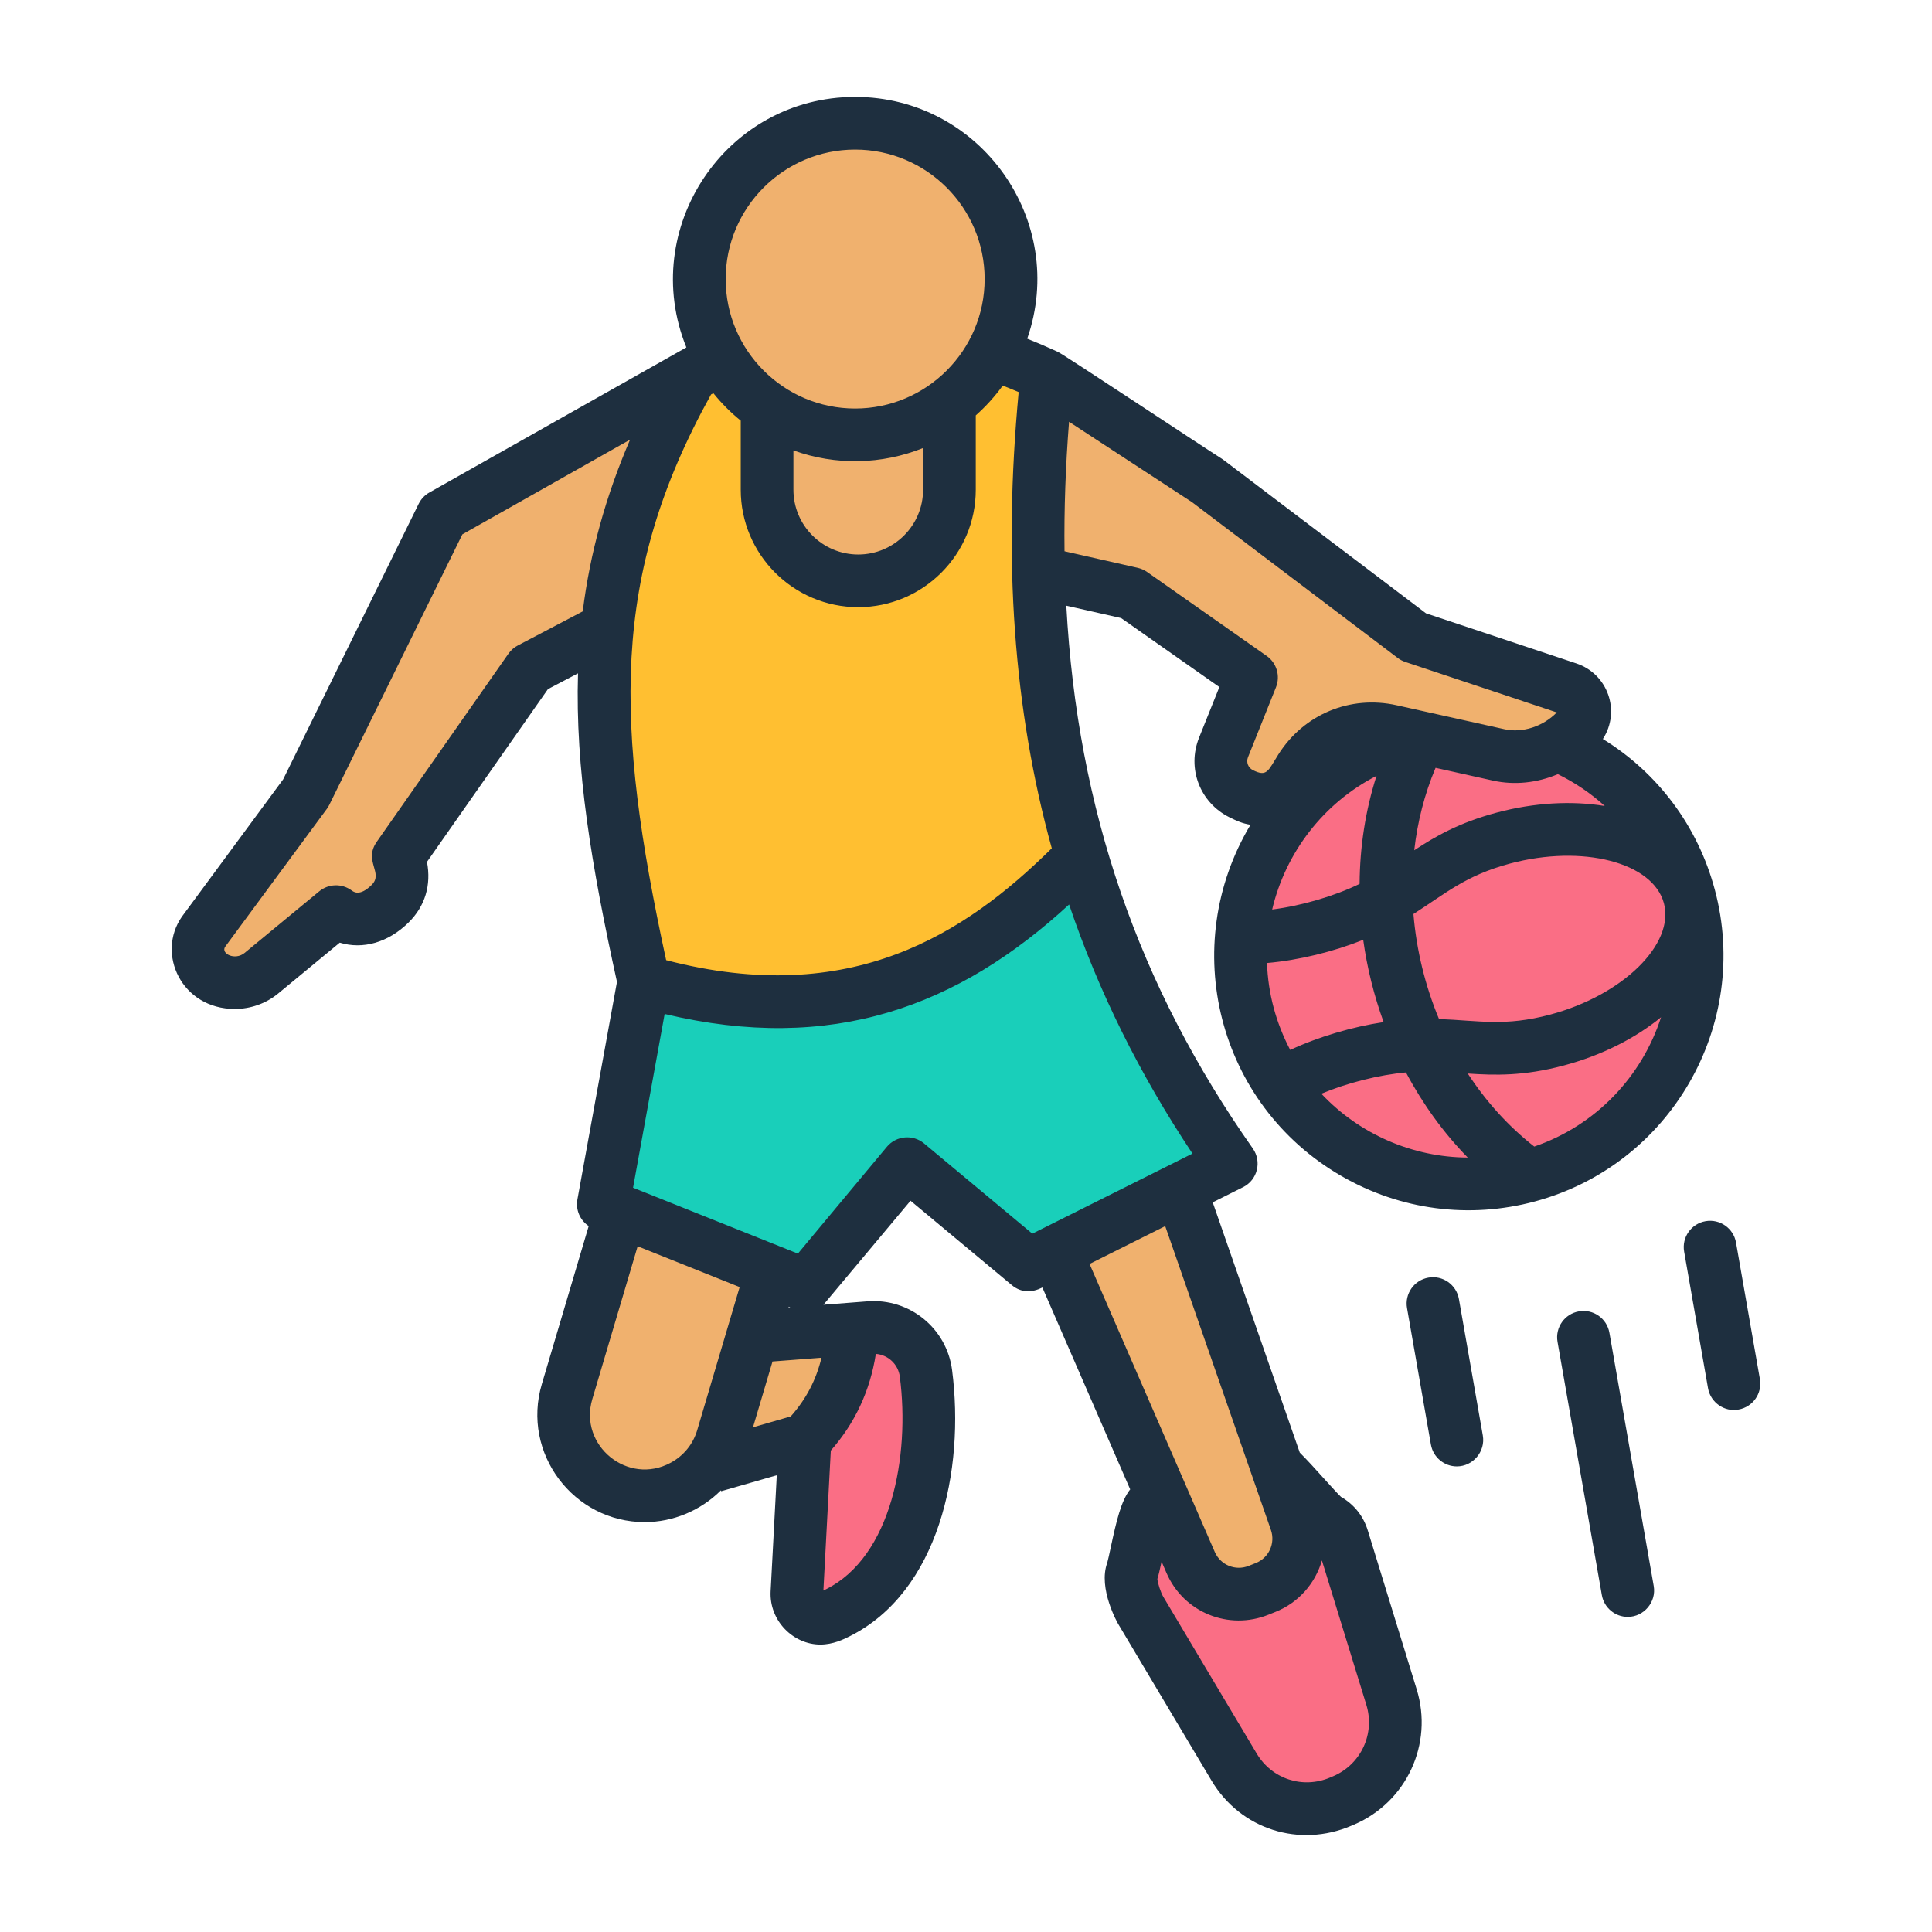 <svg id="Layer_1" enable-background="new 0 0 500 500" viewBox="0 0 500 500" xmlns="http://www.w3.org/2000/svg"><g clip-rule="evenodd" fill-rule="evenodd"><ellipse cx="380.124" cy="247.292" fill="#fa6e85" rx="59.093" ry="59.092" transform="matrix(.843 -.538 .538 .843 -73.341 243.207)"/><path d="m321.198 242.698c-1.047 13.428 2.57 26.929 10.191 38.034 4.769-2.772 10.38-5.352 18.516-7.532 24.575-6.585 31.786 1.661 53.098-4.049 22.752-6.097 38.064-22.731 34.199-37.154s-25.442-21.173-48.195-15.076c-21.355 5.722-23.343 16.433-48.108 23.068-8.066 2.162-14.262 2.725-19.701 2.709z" fill="#fa6e85"/><path d="m169.055 347.898 56.017-4.309c7.238-.557 13.631 4.641 14.564 11.841 2.813 21.729-1.812 51.492-22.826 61.974-2.587 1.29-4.949 2.247-7.846.262-1.861-1.276-2.845-3.269-2.726-5.523l2.099-39.536-47.445 13.631z" fill="#f0b16e"/><path d="m220.481 343.942 4.591-.353c7.238-.557 13.631 4.641 14.564 11.841 2.813 21.729-1.812 51.492-22.826 61.974-2.587 1.29-4.949 2.247-7.846.262-1.861-1.276-2.845-3.269-2.726-5.523l2.099-39.536c7.893-8.105 11.642-17.773 12.144-28.665z" fill="#fa6e85"/><path d="m173.592 269.7 40.208 11.929-26.84 90.469c-3.28 11.058-15.011 17.42-26.068 14.14-11.058-3.281-17.42-15.011-14.14-26.069z" fill="#f0b16e"/><path d="m298.404 389.18 28.633-11.621c2.158-.876 14.234 14.501 16.299 15.577 2.066 1.076 3.456 2.746 4.141 4.972l12.65 41.114c3.325 10.806-1.979 22.26-12.371 26.714l-.788.338c-10.206 4.374-21.902.573-27.588-8.965l-24.15-40.515c-1.353-2.27-3.206-7.553-2.273-10.025.934-2.471 2.999-16.595 5.447-17.589z" fill="#fa6e85"/><g fill="#f0b16e"><path d="m260.983 295.914 47.15 108.444c2.937 6.755 10.723 9.956 17.563 7.221l1.837-.735c6.767-2.707 10.206-10.249 7.812-17.134l-37.663-108.281z"/><path d="m250.684 99.853 20.215-2.61 41.533 27.16 53.403 40.446 39.98 13.327c4.281 1.427 5.717 6.715 2.744 10.111-4.955 5.66-13.056 8.785-20.681 7.091l-27.896-6.199c-9.24-2.053-18.335 1.731-23.391 9.733l-2.253 3.567c-2.594 4.105-7.82 5.571-12.171 3.413l-.955-.474c-4.419-2.192-6.401-7.378-4.569-11.958l7.25-18.125-30.936-21.721-52.649-11.91z"/><path d="m52.589 241.253c-2.46 3.816-1.35 8.951 2.467 11.41 3.816 2.459 9.077 2.101 12.579-.787l19.32-15.936c5.162 3.763 10.483 1.422 14.001-2.047s3.736-7.732 2.135-12.123l34.079-48.684 55.661-29.208 5.243-57.668-83.597 47.183-35.361 71.878z"/></g><path d="m179.104 96.916c-29.955 52.78-26.244 94.973-12.487 157.057l-10.485 57.668 52.426 20.971 26.213-31.455 31.456 26.213 52.426-26.213c-40.757-57.946-56.3-122.417-47.753-203.914-27.904-12.79-57.451-17.84-91.796-.327z" fill="#ffbf31"/><path d="m166.617 253.973-10.485 57.668 52.426 20.971 26.213-31.455 31.456 26.213 52.426-26.213c-17.296-24.59-29.945-51.398-38.128-80.341-28.052 28.904-61.315 48.427-113.908 33.157z" fill="#19cfba"/><path d="m198.519 71.683h47.183v55.048c0 12.976-10.616 23.592-23.592 23.592s-23.592-10.616-23.592-23.592v-55.048z" fill="#f0b16e"/><ellipse cx="221.309" cy="72.228" fill="#f0b16e" rx="40.324" ry="40.324" transform="matrix(.16 -.987 .987 .16 114.564 279.109)"/><path d="m449.918 364.79c-3.576.684-7.225-1.768-7.885-5.53l-6.179-35.335c-.649-3.704 1.832-7.23 5.542-7.885 3.71-.643 7.236 1.832 7.885 5.542l6.179 35.324c.649 3.709-1.832 7.241-5.542 7.884zm-21.937 45.672c.726 4.153-2.542 7.988-6.725 7.988-3.251 0-6.122-2.337-6.702-5.645l-11.468-65.542c-.649-3.71 1.832-7.236 5.542-7.885s7.23 1.832 7.885 5.542zm-44.23-38.959c.72 4.156-2.544 8-6.731 8-3.239 0-6.122-2.337-6.702-5.645l-6.179-35.318c-.649-3.71 1.832-7.247 5.542-7.891 3.71-.655 7.23 1.826 7.885 5.536zm13.311-74.775c-6.748-5.278-12.513-11.71-17.205-18.9 7.006.465 14.46.701 24.906-2.096 9.901-2.653 18.469-7.052 25.113-12.467-4.938 15.264-16.768 27.973-32.814 33.463zm-55.095-13.674c6.733-2.828 15.035-4.908 21.897-5.507 4.336 8.166 9.705 15.603 15.988 22.029-14.276-.063-28.09-6.078-37.885-16.522zm-18.991-87.071 7.247-18.118c1.177-2.934.172-6.3-2.412-8.114l-30.936-21.719c-.724-.511-1.545-.873-2.418-1.074l-18.962-4.29c-.132-10.859.27-22.018 1.171-33.514l31.843 20.817 53.212 40.302c.591.454 1.252.798 1.964 1.039l39.211 13.065c-3.555 3.635-8.889 5.381-13.541 4.347l-27.892-6.202c-12.025-2.682-24.051 2.326-30.632 12.743-2.663 4.22-2.903 5.886-6.587 4.043-1.234-.62-1.779-2.044-1.268-3.325zm-55.814 123.291-28.024-23.361c-2.886-2.401-7.2-2.001-9.608.873l-23.034 27.651-42.663-17.056 8.178-44.965c43.31 10.329 75.957-1.9 104.672-28.329 7.632 22.546 18.239 43.903 31.929 64.462zm57.485 64.427-23.092-66.38-19.577 9.786 32.406 74.535c1.482 3.394 5.335 4.979 8.781 3.606l1.843-.735c3.383-1.355 5.1-5.117 3.899-8.568zm28.966 57.519c2.291 7.442-1.378 15.379-8.539 18.445l-.792.339c-7.087 3.032-15.098.436-19.049-6.185l-24.148-40.521c-.683-1.143-1.482-3.584-1.556-4.68.327-1.011.626-2.372 1.085-4.479l1.269 2.934c4.491 10.356 16.2 14.897 26.342 10.831l1.838-.735c6.099-2.435 10.36-7.471 12.048-13.329zm-149.534-102.852.057-.19.379.149zm28.799 17.935c2.659 20.565-2.182 46.556-19.112 54.998-.264.138-.494.241-.672.327l1.918-36.214c6.271-7.127 10.176-15.511 11.658-25.027 3.165.248 5.789 2.671 6.208 5.916zm-38.005 13.082 5.054-17.033 12.674-.971c-1.367 5.726-3.997 10.756-7.959 15.189zm-21.282 9.165c3.336-1.809 5.76-4.79 6.834-8.396l10.997-37.058-26.399-10.561-11.738 39.567c-3.562 12.017 9.222 22.467 20.306 16.448zm-39.591-211.498c-.965.499-1.792 1.235-2.418 2.125l-34.077 48.681c-3.494 5.01 1.844 8.047-1.332 11.175-3.026 2.986-4.611 1.838-5.197 1.396-2.521-1.832-5.955-1.734-8.356.247l-19.319 15.942c-2.481 2.035-6.153.195-5.054-1.562l26.359-35.743c.235-.327.442-.672.626-1.034l34.428-69.992 43.397-24.498c-6.328 14.713-10.348 29.311-12.249 44.437zm87.307-128.339c18.474 0 33.514 15.029 33.514 33.515 0 18.474-15.04 33.503-33.514 33.503s-33.503-15.029-33.503-33.503c0-18.486 15.029-33.515 33.503-33.515zm-15.971 77.855c10.887 3.938 22.841 3.691 33.555-.615v10.779c0 9.251-7.534 16.774-16.78 16.774-9.251 0-16.774-7.523-16.774-16.774v-10.164zm58.289-15.092c-1.39-.586-2.762-1.143-4.123-1.671-2.044 2.82-4.382 5.398-6.977 7.707v19.221c0 16.763-13.65 30.402-30.413 30.402-16.769 0-30.408-13.639-30.408-30.402v-17.86c-2.601-2.108-4.967-4.479-7.069-7.086-.207.098-.408.189-.609.293-26.192 47.153-24.843 85.469-11.629 146.41 47.877 12.467 77.412-6.834 99.802-28.955-9.901-35.818-12.634-74.685-8.574-118.059zm108.79 162.248c10.305.387 17.023 2.004 28.823-1.16 18.767-5.025 32.216-18.222 29.38-28.806-2.831-10.59-21.081-15.287-39.843-10.262-11.485 3.08-16.585 7.698-24.975 13.053.774 9.315 3.02 18.544 6.615 27.175zm-16.172-62.934c-13.788 7.081-23.539 19.898-27.008 34.594 7.693-.976 16.175-3.492 22.626-6.627.064-9.619 1.528-19.054 4.382-27.967zm46.924-.436c-5.295 2.246-11.187 2.906-16.763 1.671l-14.879-3.308c-2.871 6.805-4.686 13.995-5.519 21.334 5.467-3.595 11.589-7.132 21.242-9.723 9.929-2.659 19.588-3.124 28.065-1.734-3.595-3.261-7.678-6.041-12.146-8.24zm-73.541 60.465c-1.039-3.871-1.591-7.753-1.729-11.594 8.209-.7 17.262-2.937 24.9-5.996 1.018 7.306 2.768 14.33 5.278 21.288-8.002 1.199-16.94 3.82-24.171 7.207-1.797-3.428-3.25-7.069-4.278-10.905zm114.159-30.586c-4.405-16.459-14.759-30.218-28.966-38.976 4.67-7.198 1.304-16.831-6.845-19.554l-38.918-12.967-52.506-39.774c-.126-.092-.258-.184-.39-.264-5.233-3.301-40.875-26.965-42.421-27.651-2.705-1.246-5.324-2.366-7.896-3.388 10.584-30.489-12.092-62.573-44.535-62.573-33.501 0-56.159 34.049-43.679 64.83l-66.5 37.54c-1.2.672-2.159 1.694-2.774 2.929l-35.082 71.33-26.17 35.484c-6.757 9.617-.107 23.918 13.656 23.918 4.008 0 8.005-1.344 11.215-3.985l15.953-13.168c5.955 1.815 12.513.006 17.814-5.22 4.273-4.215 5.909-9.682 4.761-15.683l31.303-44.718 7.781-4.077c-.735 24.625 3.48 49.87 10.084 79.841l-10.239 56.313c-.499 2.716.701 5.404 2.923 6.885l-12.134 40.917c-5.305 17.886 8.218 35.702 26.629 35.702 7.365 0 14.503-3 19.732-8.229l.057.235 14.391-4.135-1.591 29.988c-.41 7.676 5.881 13.828 12.858 13.828 3.325 0 6.053-1.367 7.557-2.119 23.017-11.474 29.914-42.898 26.543-68.941-1.396-10.796-10.992-18.595-21.845-17.768l-11.44.884 22.535-26.916 26.215 21.845c2.409 2.006 5.195 1.97 7.908.615l22.718 52.235c-2.337 2.981-3.526 7.994-5.071 15.218-.293 1.367-.689 3.216-.855 3.761-2.469 6.684 2.762 15.758 2.82 15.85l24.142 40.521c7.597 12.751 22.809 17.399 36.127 11.738l.793-.333c13.576-5.829 20.547-20.863 16.2-34.985l-12.657-41.124c-1.154-3.767-3.555-6.759-6.943-8.706-.815-.77-2.762-2.923-4.215-4.531-2.464-2.734-4.56-5.054-6.449-6.926l-22.529-64.761 7.85-3.928c3.726-1.855 4.923-6.603 2.527-10.015-29.598-42.077-45.39-87.657-48.267-140.472l14.184 3.204 25.423 17.848-5.254 13.111c-3.17 7.948.212 16.797 7.873 20.605 1.938.96 3.256 1.565 5.438 1.935-18.798 31.399-8.602 72.346 23.545 90.907 15.309 8.838 33.103 11.112 50.007 6.587 35.112-9.404 56.016-45.612 46.609-80.717z" fill="#1e2f3f"/></g></svg>